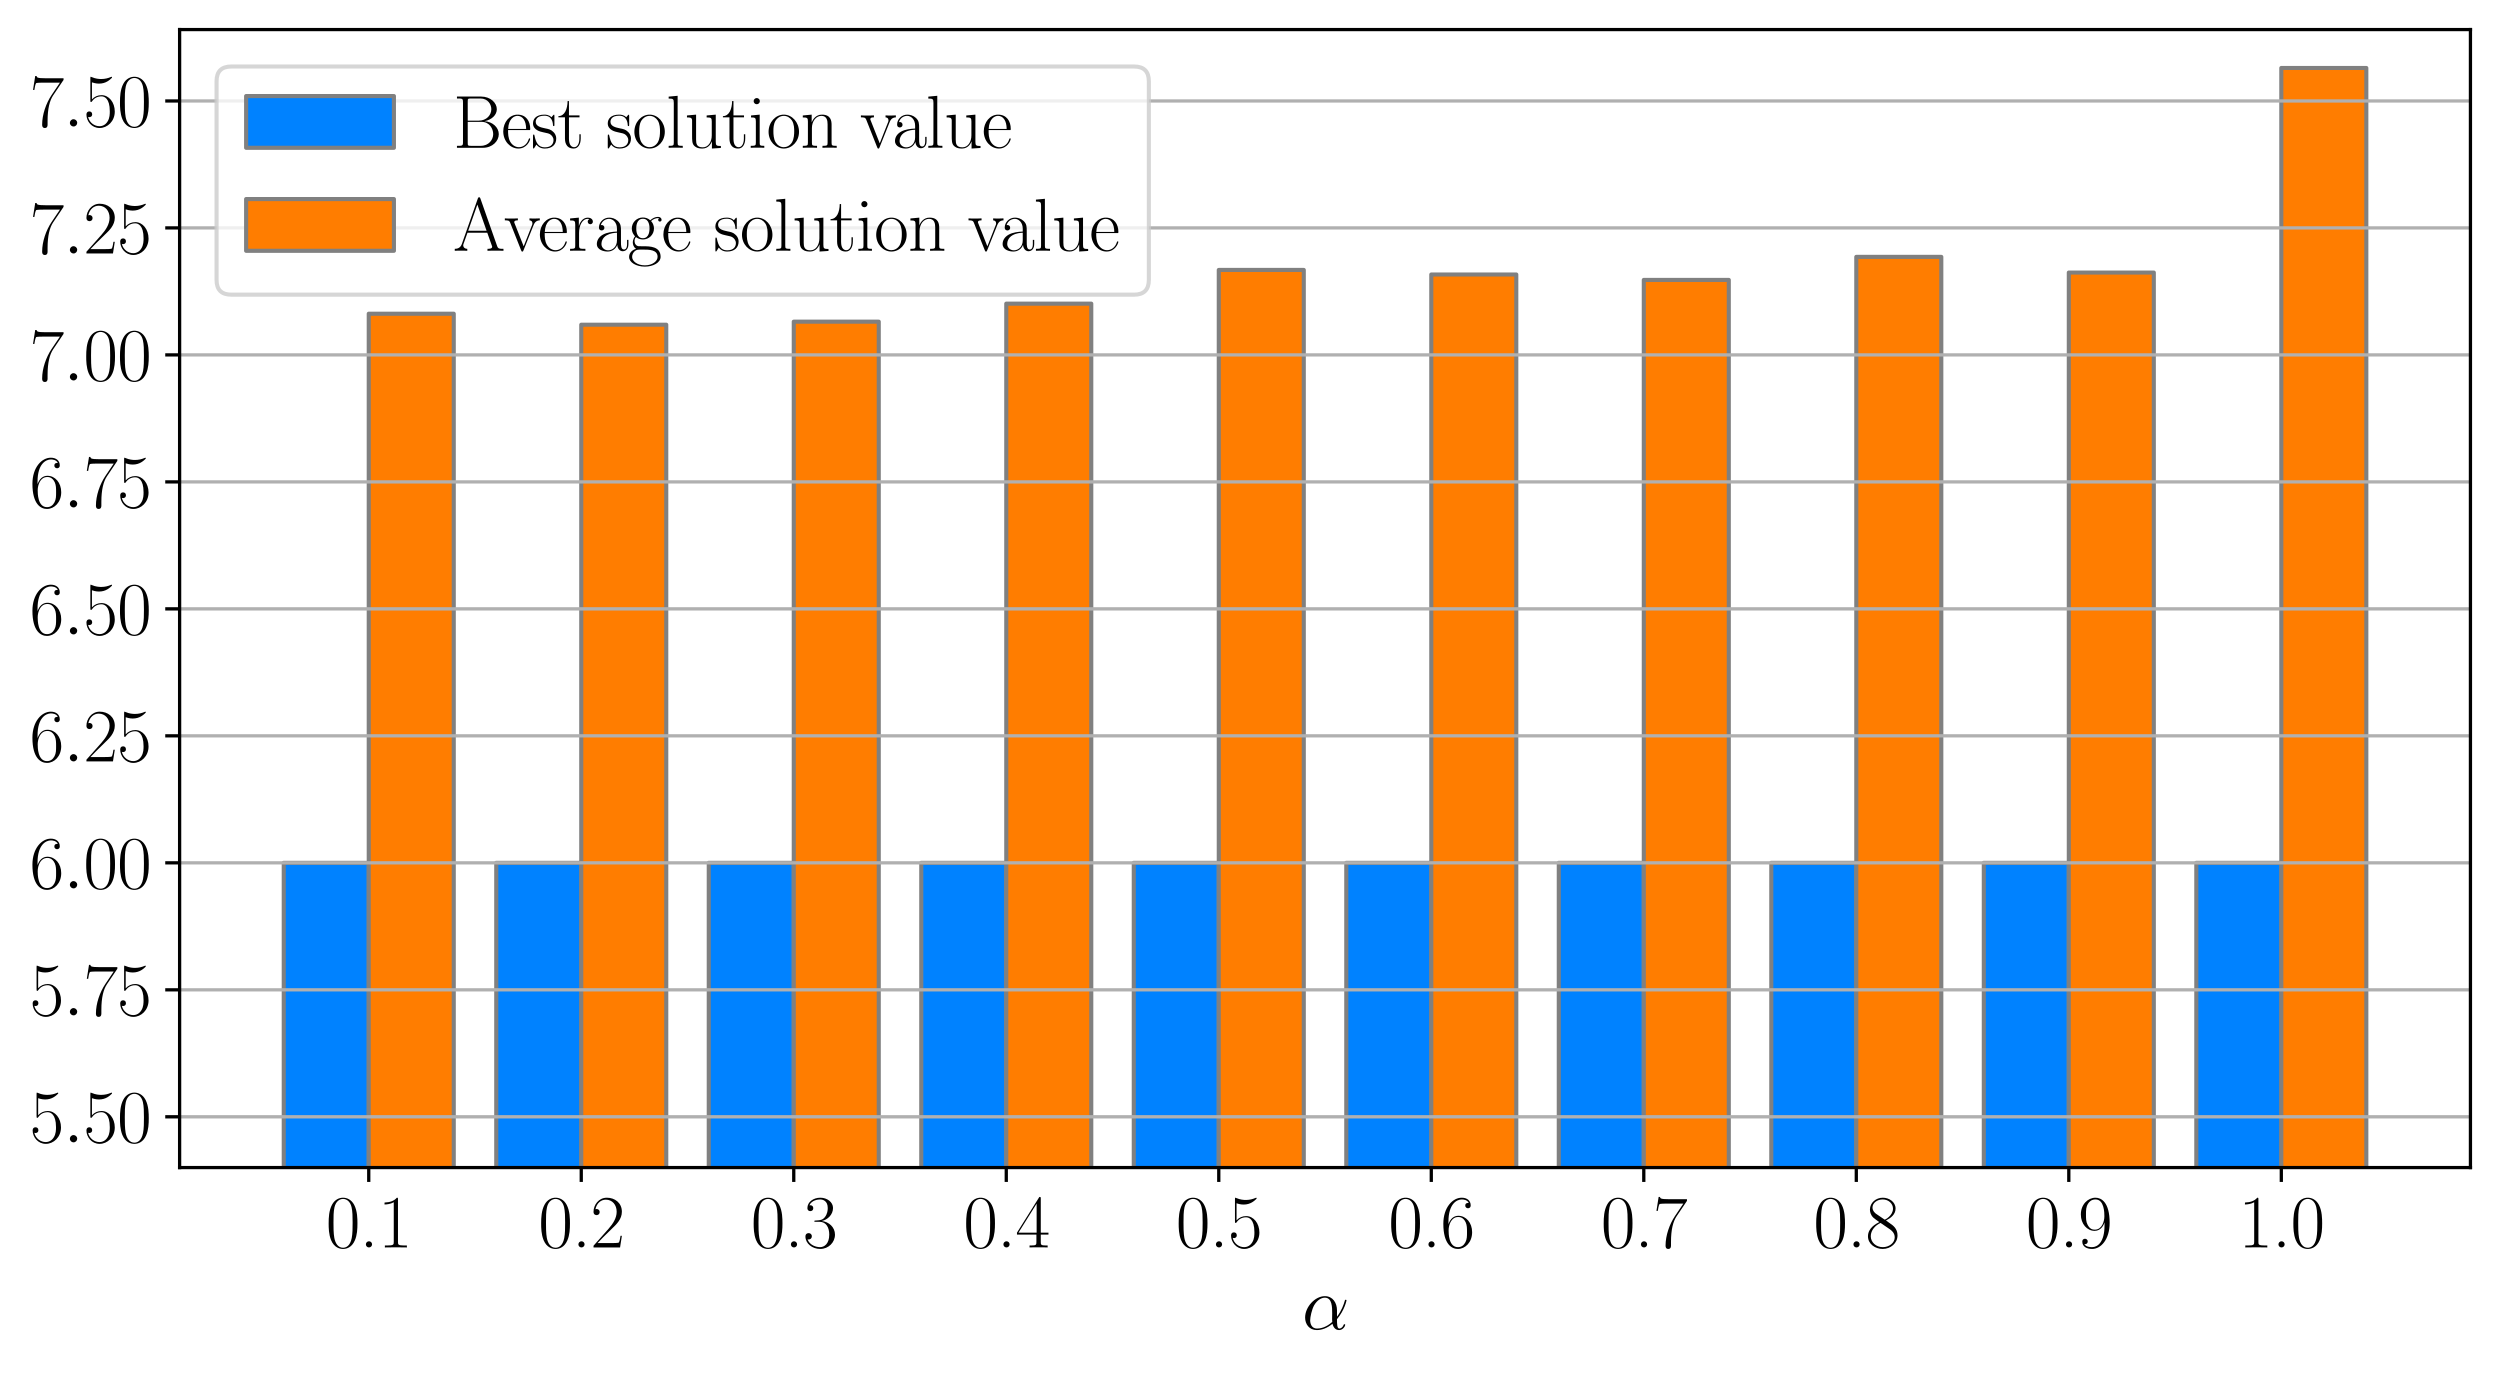 <?xml version="1.0" encoding="utf-8" standalone="no"?>
<!DOCTYPE svg PUBLIC "-//W3C//DTD SVG 1.1//EN"
  "http://www.w3.org/Graphics/SVG/1.1/DTD/svg11.dtd">
<svg xmlns:xlink="http://www.w3.org/1999/xlink" width="608.95pt" height="334.483pt" viewBox="0 0 608.95 334.483" xmlns="http://www.w3.org/2000/svg" version="1.1">
 <defs>
  <style type="text/css">*{stroke-linejoin: round; stroke-linecap: butt}</style>
 </defs>
 <g id="figure_1">
  <g id="patch_1">
   <path d="M 0 334.483 
L 608.95 334.483 
L 608.95 0 
L 0 0 
z
" style="fill: #ffffff"/>
  </g>
  <g id="axes_1">
   <g id="patch_2">
    <path d="M 43.75 284.4 
L 601.75 284.4 
L 601.75 7.2 
L 43.75 7.2 
z
" style="fill: #ffffff"/>
   </g>
   <g id="patch_3">
    <path d="M 69.114 952.491 
L 89.819 952.491 
L 89.819 210.168 
L 69.114 210.168 
z
" clip-path="url(#p4aceca0328)" style="fill: #0082ff; stroke: #808080; stroke-linejoin: miter"/>
   </g>
   <g id="patch_4">
    <path d="M 120.877 952.491 
L 141.582 952.491 
L 141.582 210.168 
L 120.877 210.168 
z
" clip-path="url(#p4aceca0328)" style="fill: #0082ff; stroke: #808080; stroke-linejoin: miter"/>
   </g>
   <g id="patch_5">
    <path d="M 172.639 952.491 
L 193.344 952.491 
L 193.344 210.168 
L 172.639 210.168 
z
" clip-path="url(#p4aceca0328)" style="fill: #0082ff; stroke: #808080; stroke-linejoin: miter"/>
   </g>
   <g id="patch_6">
    <path d="M 224.402 952.491 
L 245.107 952.491 
L 245.107 210.168 
L 224.402 210.168 
z
" clip-path="url(#p4aceca0328)" style="fill: #0082ff; stroke: #808080; stroke-linejoin: miter"/>
   </g>
   <g id="patch_7">
    <path d="M 276.164 952.491 
L 296.869 952.491 
L 296.869 210.168 
L 276.164 210.168 
z
" clip-path="url(#p4aceca0328)" style="fill: #0082ff; stroke: #808080; stroke-linejoin: miter"/>
   </g>
   <g id="patch_8">
    <path d="M 327.927 952.491 
L 348.632 952.491 
L 348.632 210.168 
L 327.927 210.168 
z
" clip-path="url(#p4aceca0328)" style="fill: #0082ff; stroke: #808080; stroke-linejoin: miter"/>
   </g>
   <g id="patch_9">
    <path d="M 379.689 952.491 
L 400.394 952.491 
L 400.394 210.168 
L 379.689 210.168 
z
" clip-path="url(#p4aceca0328)" style="fill: #0082ff; stroke: #808080; stroke-linejoin: miter"/>
   </g>
   <g id="patch_10">
    <path d="M 431.452 952.491 
L 452.157 952.491 
L 452.157 210.168 
L 431.452 210.168 
z
" clip-path="url(#p4aceca0328)" style="fill: #0082ff; stroke: #808080; stroke-linejoin: miter"/>
   </g>
   <g id="patch_11">
    <path d="M 483.214 952.491 
L 503.919 952.491 
L 503.919 210.168 
L 483.214 210.168 
z
" clip-path="url(#p4aceca0328)" style="fill: #0082ff; stroke: #808080; stroke-linejoin: miter"/>
   </g>
   <g id="patch_12">
    <path d="M 534.977 952.491 
L 555.682 952.491 
L 555.682 210.168 
L 534.977 210.168 
z
" clip-path="url(#p4aceca0328)" style="fill: #0082ff; stroke: #808080; stroke-linejoin: miter"/>
   </g>
   <g id="patch_13">
    <path d="M 89.819 952.491 
L 110.524 952.491 
L 110.524 76.416 
L 89.819 76.416 
z
" clip-path="url(#p4aceca0328)" style="fill: #ff7d00; stroke: #808080; stroke-linejoin: miter"/>
   </g>
   <g id="patch_14">
    <path d="M 141.582 952.491 
L 162.287 952.491 
L 162.287 79.093 
L 141.582 79.093 
z
" clip-path="url(#p4aceca0328)" style="fill: #ff7d00; stroke: #808080; stroke-linejoin: miter"/>
   </g>
   <g id="patch_15">
    <path d="M 193.344 952.491 
L 214.049 952.491 
L 214.049 78.355 
L 193.344 78.355 
z
" clip-path="url(#p4aceca0328)" style="fill: #ff7d00; stroke: #808080; stroke-linejoin: miter"/>
   </g>
   <g id="patch_16">
    <path d="M 245.107 952.491 
L 265.812 952.491 
L 265.812 73.966 
L 245.107 73.966 
z
" clip-path="url(#p4aceca0328)" style="fill: #ff7d00; stroke: #808080; stroke-linejoin: miter"/>
   </g>
   <g id="patch_17">
    <path d="M 296.869 952.491 
L 317.574 952.491 
L 317.574 65.754 
L 296.869 65.754 
z
" clip-path="url(#p4aceca0328)" style="fill: #ff7d00; stroke: #808080; stroke-linejoin: miter"/>
   </g>
   <g id="patch_18">
    <path d="M 348.632 952.491 
L 369.337 952.491 
L 369.337 66.866 
L 348.632 66.866 
z
" clip-path="url(#p4aceca0328)" style="fill: #ff7d00; stroke: #808080; stroke-linejoin: miter"/>
   </g>
   <g id="patch_19">
    <path d="M 400.394 952.491 
L 421.099 952.491 
L 421.099 68.183 
L 400.394 68.183 
z
" clip-path="url(#p4aceca0328)" style="fill: #ff7d00; stroke: #808080; stroke-linejoin: miter"/>
   </g>
   <g id="patch_20">
    <path d="M 452.157 952.491 
L 472.862 952.491 
L 472.862 62.571 
L 452.157 62.571 
z
" clip-path="url(#p4aceca0328)" style="fill: #ff7d00; stroke: #808080; stroke-linejoin: miter"/>
   </g>
   <g id="patch_21">
    <path d="M 503.919 952.491 
L 524.624 952.491 
L 524.624 66.39 
L 503.919 66.39 
z
" clip-path="url(#p4aceca0328)" style="fill: #ff7d00; stroke: #808080; stroke-linejoin: miter"/>
   </g>
   <g id="patch_22">
    <path d="M 555.682 952.491 
L 576.387 952.491 
L 576.387 16.559 
L 555.682 16.559 
z
" clip-path="url(#p4aceca0328)" style="fill: #ff7d00; stroke: #808080; stroke-linejoin: miter"/>
   </g>
   <g id="matplotlib.axis_1">
    <g id="xtick_1">
     <g id="line2d_1">
      <defs>
       <path id="m29c9a599b5" d="M 0 0 
L 0 3.5 
" style="stroke: #000000; stroke-width: 0.8"/>
      </defs>
      <g>
       <use xlink:href="#m29c9a599b5" x="89.819" y="284.4" style="stroke: #000000; stroke-width: 0.8"/>
      </g>
     </g>
     <g id="text_1">
      <!-- 0.1 -->
      <g transform="translate(79.356 303.853)scale(0.18 -0.18)">
       <defs>
        <path id="CMR17-30" d="M 2688 2038 
C 2688 2430 2682 3099 2413 3613 
C 2176 4063 1798 4224 1466 4224 
C 1158 4224 768 4082 525 3620 
C 269 3137 243 2539 243 2038 
C 243 1671 250 1112 448 623 
C 723 -39 1216 -128 1466 -128 
C 1760 -128 2208 -7 2470 604 
C 2662 1048 2688 1568 2688 2038 
z
M 1466 -26 
C 1056 -26 813 328 723 816 
C 653 1196 653 1749 653 2109 
C 653 2604 653 3015 736 3407 
C 858 3954 1216 4121 1466 4121 
C 1728 4121 2067 3947 2189 3420 
C 2272 3054 2278 2623 2278 2109 
C 2278 1691 2278 1176 2202 797 
C 2067 96 1690 -26 1466 -26 
z
" transform="scale(0.016)"/>
        <path id="CMR17-2e" d="M 1062 262 
C 1062 422 934 524 800 524 
C 672 524 538 422 538 262 
C 538 102 666 0 800 0 
C 928 0 1062 102 1062 262 
z
" transform="scale(0.016)"/>
        <path id="CMR17-31" d="M 1702 4083 
C 1702 4217 1696 4224 1606 4224 
C 1357 3927 979 3833 621 3820 
C 602 3820 570 3820 563 3808 
C 557 3795 557 3782 557 3648 
C 755 3648 1088 3686 1344 3839 
L 1344 467 
C 1344 243 1331 166 781 166 
L 589 166 
L 589 0 
C 896 6 1216 12 1523 12 
C 1830 12 2150 6 2458 0 
L 2458 166 
L 2266 166 
C 1715 166 1702 236 1702 467 
L 1702 4083 
z
" transform="scale(0.016)"/>
       </defs>
       <use xlink:href="#CMR17-30" transform="scale(0.996)"/>
       <use xlink:href="#CMR17-2e" transform="translate(45.69 0)scale(0.996)"/>
       <use xlink:href="#CMR17-31" transform="translate(70.562 0)scale(0.996)"/>
      </g>
     </g>
    </g>
    <g id="xtick_2">
     <g id="line2d_2">
      <g>
       <use xlink:href="#m29c9a599b5" x="141.582" y="284.4" style="stroke: #000000; stroke-width: 0.8"/>
      </g>
     </g>
     <g id="text_2">
      <!-- 0.2 -->
      <g transform="translate(131.119 303.853)scale(0.18 -0.18)">
       <defs>
        <path id="CMR17-32" d="M 2669 990 
L 2554 990 
C 2490 537 2438 460 2413 422 
C 2381 371 1920 371 1830 371 
L 602 371 
C 832 620 1280 1073 1824 1596 
C 2214 1966 2669 2400 2669 3033 
C 2669 3788 2067 4224 1395 4224 
C 691 4224 262 3603 262 3027 
C 262 2777 448 2745 525 2745 
C 589 2745 781 2783 781 3007 
C 781 3206 614 3264 525 3264 
C 486 3264 448 3257 422 3244 
C 544 3788 915 4057 1306 4057 
C 1862 4057 2227 3616 2227 3033 
C 2227 2477 1901 1998 1536 1583 
L 262 147 
L 262 0 
L 2515 0 
L 2669 990 
z
" transform="scale(0.016)"/>
       </defs>
       <use xlink:href="#CMR17-30" transform="scale(0.996)"/>
       <use xlink:href="#CMR17-2e" transform="translate(45.69 0)scale(0.996)"/>
       <use xlink:href="#CMR17-32" transform="translate(70.562 0)scale(0.996)"/>
      </g>
     </g>
    </g>
    <g id="xtick_3">
     <g id="line2d_3">
      <g>
       <use xlink:href="#m29c9a599b5" x="193.344" y="284.4" style="stroke: #000000; stroke-width: 0.8"/>
      </g>
     </g>
     <g id="text_3">
      <!-- 0.3 -->
      <g transform="translate(182.881 303.853)scale(0.18 -0.18)">
       <defs>
        <path id="CMR17-33" d="M 1414 2176 
C 1984 2176 2234 1673 2234 1094 
C 2234 322 1824 25 1453 25 
C 1114 25 563 193 390 691 
C 422 678 454 678 486 678 
C 640 678 755 780 755 947 
C 755 1132 614 1216 486 1216 
C 378 1216 211 1164 211 927 
C 211 335 787 -128 1466 -128 
C 2176 -128 2720 432 2720 1087 
C 2720 1718 2208 2176 1600 2246 
C 2086 2347 2554 2776 2554 3353 
C 2554 3856 2048 4224 1472 4224 
C 890 4224 378 3862 378 3347 
C 378 3123 544 3084 627 3084 
C 762 3084 877 3167 877 3334 
C 877 3500 762 3584 627 3584 
C 602 3584 570 3584 544 3571 
C 730 3999 1235 4076 1459 4076 
C 1683 4076 2106 3966 2106 3347 
C 2106 3167 2080 2851 1862 2574 
C 1670 2329 1453 2316 1242 2297 
C 1210 2297 1062 2284 1037 2284 
C 992 2278 966 2272 966 2227 
C 966 2182 973 2176 1101 2176 
L 1414 2176 
z
" transform="scale(0.016)"/>
       </defs>
       <use xlink:href="#CMR17-30" transform="scale(0.996)"/>
       <use xlink:href="#CMR17-2e" transform="translate(45.69 0)scale(0.996)"/>
       <use xlink:href="#CMR17-33" transform="translate(70.562 0)scale(0.996)"/>
      </g>
     </g>
    </g>
    <g id="xtick_4">
     <g id="line2d_4">
      <g>
       <use xlink:href="#m29c9a599b5" x="245.107" y="284.4" style="stroke: #000000; stroke-width: 0.8"/>
      </g>
     </g>
     <g id="text_4">
      <!-- 0.4 -->
      <g transform="translate(234.644 303.853)scale(0.18 -0.18)">
       <defs>
        <path id="CMR17-34" d="M 2150 4147 
C 2150 4281 2144 4288 2029 4288 
L 128 1254 
L 128 1088 
L 1779 1088 
L 1779 460 
C 1779 230 1766 166 1318 166 
L 1197 166 
L 1197 0 
C 1402 12 1747 12 1965 12 
C 2182 12 2528 12 2733 0 
L 2733 166 
L 2611 166 
C 2163 166 2150 230 2150 460 
L 2150 1088 
L 2803 1088 
L 2803 1254 
L 2150 1254 
L 2150 4147 
z
M 1798 3723 
L 1798 1254 
L 256 1254 
L 1798 3723 
z
" transform="scale(0.016)"/>
       </defs>
       <use xlink:href="#CMR17-30" transform="scale(0.996)"/>
       <use xlink:href="#CMR17-2e" transform="translate(45.69 0)scale(0.996)"/>
       <use xlink:href="#CMR17-34" transform="translate(70.562 0)scale(0.996)"/>
      </g>
     </g>
    </g>
    <g id="xtick_5">
     <g id="line2d_5">
      <g>
       <use xlink:href="#m29c9a599b5" x="296.869" y="284.4" style="stroke: #000000; stroke-width: 0.8"/>
      </g>
     </g>
     <g id="text_5">
      <!-- 0.5 -->
      <g transform="translate(286.406 303.853)scale(0.18 -0.18)">
       <defs>
        <path id="CMR17-35" d="M 730 3750 
C 794 3724 1056 3641 1325 3641 
C 1920 3641 2246 3961 2432 4140 
C 2432 4191 2432 4224 2394 4224 
C 2387 4224 2374 4224 2323 4198 
C 2099 4102 1837 4032 1517 4032 
C 1325 4032 1037 4055 723 4191 
C 653 4224 640 4224 634 4224 
C 602 4224 595 4217 595 4090 
L 595 2231 
C 595 2113 595 2080 659 2080 
C 691 2080 704 2093 736 2139 
C 941 2435 1222 2560 1542 2560 
C 1766 2560 2246 2415 2246 1293 
C 2246 1087 2246 716 2054 422 
C 1894 159 1645 25 1370 25 
C 947 25 518 319 403 812 
C 429 806 480 793 506 793 
C 589 793 749 838 749 1036 
C 749 1209 627 1280 506 1280 
C 358 1280 262 1190 262 1011 
C 262 454 704 -128 1382 -128 
C 2042 -128 2669 441 2669 1267 
C 2669 2054 2170 2662 1549 2662 
C 1222 2662 947 2540 730 2304 
L 730 3750 
z
" transform="scale(0.016)"/>
       </defs>
       <use xlink:href="#CMR17-30" transform="scale(0.996)"/>
       <use xlink:href="#CMR17-2e" transform="translate(45.69 0)scale(0.996)"/>
       <use xlink:href="#CMR17-35" transform="translate(70.562 0)scale(0.996)"/>
      </g>
     </g>
    </g>
    <g id="xtick_6">
     <g id="line2d_6">
      <g>
       <use xlink:href="#m29c9a599b5" x="348.632" y="284.4" style="stroke: #000000; stroke-width: 0.8"/>
      </g>
     </g>
     <g id="text_6">
      <!-- 0.6 -->
      <g transform="translate(338.169 303.853)scale(0.18 -0.18)">
       <defs>
        <path id="CMR17-36" d="M 678 2198 
C 678 3712 1395 4076 1811 4076 
C 1946 4076 2272 4049 2400 3782 
C 2298 3782 2106 3782 2106 3558 
C 2106 3385 2246 3328 2336 3328 
C 2394 3328 2566 3353 2566 3571 
C 2566 3987 2246 4224 1805 4224 
C 1043 4224 243 3411 243 2011 
C 243 257 966 -128 1478 -128 
C 2099 -128 2688 431 2688 1295 
C 2688 2101 2170 2688 1517 2688 
C 1126 2688 838 2430 678 1979 
L 678 2198 
z
M 1478 25 
C 691 25 691 1212 691 1450 
C 691 1914 909 2585 1504 2585 
C 1613 2585 1926 2585 2138 2140 
C 2253 1889 2253 1624 2253 1302 
C 2253 954 2253 696 2118 438 
C 1978 173 1773 25 1478 25 
z
" transform="scale(0.016)"/>
       </defs>
       <use xlink:href="#CMR17-30" transform="scale(0.996)"/>
       <use xlink:href="#CMR17-2e" transform="translate(45.69 0)scale(0.996)"/>
       <use xlink:href="#CMR17-36" transform="translate(70.562 0)scale(0.996)"/>
      </g>
     </g>
    </g>
    <g id="xtick_7">
     <g id="line2d_7">
      <g>
       <use xlink:href="#m29c9a599b5" x="400.394" y="284.4" style="stroke: #000000; stroke-width: 0.8"/>
      </g>
     </g>
     <g id="text_7">
      <!-- 0.7 -->
      <g transform="translate(389.931 303.853)scale(0.18 -0.18)">
       <defs>
        <path id="CMR17-37" d="M 2886 3955 
L 2886 4096 
L 1382 4096 
C 634 4096 621 4166 595 4288 
L 480 4288 
L 294 3104 
L 410 3104 
C 429 3226 474 3552 550 3673 
C 589 3724 1062 3724 1171 3724 
L 2579 3724 
L 1869 2670 
C 1395 1961 1069 1003 1069 166 
C 1069 89 1069 -128 1299 -128 
C 1530 -128 1530 89 1530 172 
L 1530 466 
C 1530 1514 1709 2204 2003 2644 
L 2886 3955 
z
" transform="scale(0.016)"/>
       </defs>
       <use xlink:href="#CMR17-30" transform="scale(0.996)"/>
       <use xlink:href="#CMR17-2e" transform="translate(45.69 0)scale(0.996)"/>
       <use xlink:href="#CMR17-37" transform="translate(70.562 0)scale(0.996)"/>
      </g>
     </g>
    </g>
    <g id="xtick_8">
     <g id="line2d_8">
      <g>
       <use xlink:href="#m29c9a599b5" x="452.157" y="284.4" style="stroke: #000000; stroke-width: 0.8"/>
      </g>
     </g>
     <g id="text_8">
      <!-- 0.8 -->
      <g transform="translate(441.694 303.853)scale(0.18 -0.18)">
       <defs>
        <path id="CMR17-38" d="M 1741 2289 
C 2144 2494 2554 2803 2554 3298 
C 2554 3884 1990 4224 1472 4224 
C 890 4224 378 3800 378 3215 
C 378 3054 416 2777 666 2533 
C 730 2469 998 2276 1171 2154 
C 883 2006 211 1652 211 945 
C 211 282 838 -128 1459 -128 
C 2144 -128 2720 366 2720 1022 
C 2720 1607 2330 1877 2074 2051 
L 1741 2289 
z
M 902 2855 
C 851 2887 595 3086 595 3388 
C 595 3781 998 4076 1459 4076 
C 1965 4076 2336 3716 2336 3298 
C 2336 2700 1670 2359 1638 2359 
C 1632 2359 1626 2359 1574 2398 
L 902 2855 
z
M 2080 1536 
C 2176 1466 2483 1253 2483 861 
C 2483 385 2010 25 1472 25 
C 890 25 448 443 448 951 
C 448 1459 838 1884 1280 2083 
L 2080 1536 
z
" transform="scale(0.016)"/>
       </defs>
       <use xlink:href="#CMR17-30" transform="scale(0.996)"/>
       <use xlink:href="#CMR17-2e" transform="translate(45.69 0)scale(0.996)"/>
       <use xlink:href="#CMR17-38" transform="translate(70.562 0)scale(0.996)"/>
      </g>
     </g>
    </g>
    <g id="xtick_9">
     <g id="line2d_9">
      <g>
       <use xlink:href="#m29c9a599b5" x="503.919" y="284.4" style="stroke: #000000; stroke-width: 0.8"/>
      </g>
     </g>
     <g id="text_9">
      <!-- 0.9 -->
      <g transform="translate(493.457 303.853)scale(0.18 -0.18)">
       <defs>
        <path id="CMR17-39" d="M 2253 1871 
C 2253 448 1670 25 1190 25 
C 1043 25 685 43 538 281 
C 704 256 826 345 826 505 
C 826 678 685 736 595 736 
C 538 736 365 710 365 492 
C 365 68 742 -128 1203 -128 
C 1939 -128 2688 665 2688 2090 
C 2688 3857 1971 4224 1485 4224 
C 851 4224 243 3664 243 2800 
C 243 2000 762 1408 1414 1408 
C 1952 1408 2189 1910 2253 2122 
L 2253 1871 
z
M 1427 1510 
C 1254 1510 1011 1542 813 1929 
C 678 2181 678 2477 678 2793 
C 678 3174 678 3438 858 3722 
C 947 3857 1114 4076 1485 4076 
C 2240 4076 2240 2909 2240 2651 
C 2240 2193 2035 1510 1427 1510 
z
" transform="scale(0.016)"/>
       </defs>
       <use xlink:href="#CMR17-30" transform="scale(0.996)"/>
       <use xlink:href="#CMR17-2e" transform="translate(45.69 0)scale(0.996)"/>
       <use xlink:href="#CMR17-39" transform="translate(70.562 0)scale(0.996)"/>
      </g>
     </g>
    </g>
    <g id="xtick_10">
     <g id="line2d_10">
      <g>
       <use xlink:href="#m29c9a599b5" x="555.682" y="284.4" style="stroke: #000000; stroke-width: 0.8"/>
      </g>
     </g>
     <g id="text_10">
      <!-- 1.0 -->
      <g transform="translate(545.219 303.853)scale(0.18 -0.18)">
       <use xlink:href="#CMR17-31" transform="scale(0.996)"/>
       <use xlink:href="#CMR17-2e" transform="translate(45.69 0)scale(0.996)"/>
       <use xlink:href="#CMR17-30" transform="translate(70.562 0)scale(0.996)"/>
      </g>
     </g>
    </g>
    <g id="text_11">
     <!-- $\alpha$ -->
     <g transform="translate(317.166 323.795)scale(0.18 -0.18)">
      <defs>
       <path id="CMMI12-b" d="M 2963 1615 
C 2963 2234 2611 2816 1933 2816 
C 1094 2816 256 1902 256 996 
C 256 440 602 -64 1254 -64 
C 1651 -64 2125 89 2579 472 
C 2669 115 2867 -64 3142 -64 
C 3488 -64 3661 293 3661 376 
C 3661 434 3616 434 3597 434 
C 3546 434 3539 415 3520 364 
C 3462 204 3315 64 3162 64 
C 2963 64 2963 472 2963 862 
C 3616 1641 3770 2445 3770 2451 
C 3770 2509 3718 2509 3699 2509 
C 3642 2509 3635 2490 3610 2375 
C 3526 2094 3360 1596 2963 1072 
L 2963 1615 
z
M 2560 625 
C 1997 121 1491 64 1267 64 
C 813 64 685 466 685 766 
C 685 1040 826 1692 1024 2043 
C 1286 2490 1645 2687 1933 2687 
C 2554 2687 2554 1877 2554 1340 
C 2554 1181 2547 1015 2547 855 
C 2547 728 2554 696 2560 625 
z
" transform="scale(0.016)"/>
      </defs>
      <use xlink:href="#CMMI12-b" transform="scale(0.996)"/>
     </g>
    </g>
   </g>
   <g id="matplotlib.axis_2">
    <g id="ytick_1">
     <g id="line2d_11">
      <path d="M 43.75 272.028 
L 601.75 272.028 
" clip-path="url(#p4aceca0328)" style="fill: none; stroke: #b0b0b0; stroke-width: 0.8; stroke-linecap: square"/>
     </g>
     <g id="line2d_12">
      <defs>
       <path id="m0fb8d18a7d" d="M 0 0 
L -3.5 0 
" style="stroke: #000000; stroke-width: 0.8"/>
      </defs>
      <g>
       <use xlink:href="#m0fb8d18a7d" x="43.75" y="272.028" style="stroke: #000000; stroke-width: 0.8"/>
      </g>
     </g>
     <g id="text_12">
      <!-- $\mathdefault{5.50}$ -->
      <g transform="translate(7.2 278.255)scale(0.18 -0.18)">
       <defs>
        <path id="CMMI12-3a" d="M 1178 307 
C 1178 492 1024 620 870 620 
C 685 620 557 467 557 313 
C 557 128 710 0 864 0 
C 1050 0 1178 153 1178 307 
z
" transform="scale(0.016)"/>
       </defs>
       <use xlink:href="#CMR17-35" transform="scale(0.996)"/>
       <use xlink:href="#CMMI12-3a" transform="translate(45.69 0)scale(0.996)"/>
       <use xlink:href="#CMR17-35" transform="translate(72.788 0)scale(0.996)"/>
       <use xlink:href="#CMR17-30" transform="translate(118.478 0)scale(0.996)"/>
      </g>
     </g>
    </g>
    <g id="ytick_2">
     <g id="line2d_13">
      <path d="M 43.75 241.098 
L 601.75 241.098 
" clip-path="url(#p4aceca0328)" style="fill: none; stroke: #b0b0b0; stroke-width: 0.8; stroke-linecap: square"/>
     </g>
     <g id="line2d_14">
      <g>
       <use xlink:href="#m0fb8d18a7d" x="43.75" y="241.098" style="stroke: #000000; stroke-width: 0.8"/>
      </g>
     </g>
     <g id="text_13">
      <!-- $\mathdefault{5.75}$ -->
      <g transform="translate(7.2 247.324)scale(0.18 -0.18)">
       <use xlink:href="#CMR17-35" transform="scale(0.996)"/>
       <use xlink:href="#CMMI12-3a" transform="translate(45.69 0)scale(0.996)"/>
       <use xlink:href="#CMR17-37" transform="translate(72.788 0)scale(0.996)"/>
       <use xlink:href="#CMR17-35" transform="translate(118.478 0)scale(0.996)"/>
      </g>
     </g>
    </g>
    <g id="ytick_3">
     <g id="line2d_15">
      <path d="M 43.75 210.168 
L 601.75 210.168 
" clip-path="url(#p4aceca0328)" style="fill: none; stroke: #b0b0b0; stroke-width: 0.8; stroke-linecap: square"/>
     </g>
     <g id="line2d_16">
      <g>
       <use xlink:href="#m0fb8d18a7d" x="43.75" y="210.168" style="stroke: #000000; stroke-width: 0.8"/>
      </g>
     </g>
     <g id="text_14">
      <!-- $\mathdefault{6.00}$ -->
      <g transform="translate(7.2 216.394)scale(0.18 -0.18)">
       <use xlink:href="#CMR17-36" transform="scale(0.996)"/>
       <use xlink:href="#CMMI12-3a" transform="translate(45.69 0)scale(0.996)"/>
       <use xlink:href="#CMR17-30" transform="translate(72.788 0)scale(0.996)"/>
       <use xlink:href="#CMR17-30" transform="translate(118.478 0)scale(0.996)"/>
      </g>
     </g>
    </g>
    <g id="ytick_4">
     <g id="line2d_17">
      <path d="M 43.75 179.238 
L 601.75 179.238 
" clip-path="url(#p4aceca0328)" style="fill: none; stroke: #b0b0b0; stroke-width: 0.8; stroke-linecap: square"/>
     </g>
     <g id="line2d_18">
      <g>
       <use xlink:href="#m0fb8d18a7d" x="43.75" y="179.238" style="stroke: #000000; stroke-width: 0.8"/>
      </g>
     </g>
     <g id="text_15">
      <!-- $\mathdefault{6.25}$ -->
      <g transform="translate(7.2 185.464)scale(0.18 -0.18)">
       <use xlink:href="#CMR17-36" transform="scale(0.996)"/>
       <use xlink:href="#CMMI12-3a" transform="translate(45.69 0)scale(0.996)"/>
       <use xlink:href="#CMR17-32" transform="translate(72.788 0)scale(0.996)"/>
       <use xlink:href="#CMR17-35" transform="translate(118.478 0)scale(0.996)"/>
      </g>
     </g>
    </g>
    <g id="ytick_5">
     <g id="line2d_19">
      <path d="M 43.75 148.307 
L 601.75 148.307 
" clip-path="url(#p4aceca0328)" style="fill: none; stroke: #b0b0b0; stroke-width: 0.8; stroke-linecap: square"/>
     </g>
     <g id="line2d_20">
      <g>
       <use xlink:href="#m0fb8d18a7d" x="43.75" y="148.307" style="stroke: #000000; stroke-width: 0.8"/>
      </g>
     </g>
     <g id="text_16">
      <!-- $\mathdefault{6.50}$ -->
      <g transform="translate(7.2 154.534)scale(0.18 -0.18)">
       <use xlink:href="#CMR17-36" transform="scale(0.996)"/>
       <use xlink:href="#CMMI12-3a" transform="translate(45.69 0)scale(0.996)"/>
       <use xlink:href="#CMR17-35" transform="translate(72.788 0)scale(0.996)"/>
       <use xlink:href="#CMR17-30" transform="translate(118.478 0)scale(0.996)"/>
      </g>
     </g>
    </g>
    <g id="ytick_6">
     <g id="line2d_21">
      <path d="M 43.75 117.377 
L 601.75 117.377 
" clip-path="url(#p4aceca0328)" style="fill: none; stroke: #b0b0b0; stroke-width: 0.8; stroke-linecap: square"/>
     </g>
     <g id="line2d_22">
      <g>
       <use xlink:href="#m0fb8d18a7d" x="43.75" y="117.377" style="stroke: #000000; stroke-width: 0.8"/>
      </g>
     </g>
     <g id="text_17">
      <!-- $\mathdefault{6.75}$ -->
      <g transform="translate(7.2 123.604)scale(0.18 -0.18)">
       <use xlink:href="#CMR17-36" transform="scale(0.996)"/>
       <use xlink:href="#CMMI12-3a" transform="translate(45.69 0)scale(0.996)"/>
       <use xlink:href="#CMR17-37" transform="translate(72.788 0)scale(0.996)"/>
       <use xlink:href="#CMR17-35" transform="translate(118.478 0)scale(0.996)"/>
      </g>
     </g>
    </g>
    <g id="ytick_7">
     <g id="line2d_23">
      <path d="M 43.75 86.447 
L 601.75 86.447 
" clip-path="url(#p4aceca0328)" style="fill: none; stroke: #b0b0b0; stroke-width: 0.8; stroke-linecap: square"/>
     </g>
     <g id="line2d_24">
      <g>
       <use xlink:href="#m0fb8d18a7d" x="43.75" y="86.447" style="stroke: #000000; stroke-width: 0.8"/>
      </g>
     </g>
     <g id="text_18">
      <!-- $\mathdefault{7.00}$ -->
      <g transform="translate(7.2 92.674)scale(0.18 -0.18)">
       <use xlink:href="#CMR17-37" transform="scale(0.996)"/>
       <use xlink:href="#CMMI12-3a" transform="translate(45.69 0)scale(0.996)"/>
       <use xlink:href="#CMR17-30" transform="translate(72.788 0)scale(0.996)"/>
       <use xlink:href="#CMR17-30" transform="translate(118.478 0)scale(0.996)"/>
      </g>
     </g>
    </g>
    <g id="ytick_8">
     <g id="line2d_25">
      <path d="M 43.75 55.517 
L 601.75 55.517 
" clip-path="url(#p4aceca0328)" style="fill: none; stroke: #b0b0b0; stroke-width: 0.8; stroke-linecap: square"/>
     </g>
     <g id="line2d_26">
      <g>
       <use xlink:href="#m0fb8d18a7d" x="43.75" y="55.517" style="stroke: #000000; stroke-width: 0.8"/>
      </g>
     </g>
     <g id="text_19">
      <!-- $\mathdefault{7.25}$ -->
      <g transform="translate(7.2 61.744)scale(0.18 -0.18)">
       <use xlink:href="#CMR17-37" transform="scale(0.996)"/>
       <use xlink:href="#CMMI12-3a" transform="translate(45.69 0)scale(0.996)"/>
       <use xlink:href="#CMR17-32" transform="translate(72.788 0)scale(0.996)"/>
       <use xlink:href="#CMR17-35" transform="translate(118.478 0)scale(0.996)"/>
      </g>
     </g>
    </g>
    <g id="ytick_9">
     <g id="line2d_27">
      <path d="M 43.75 24.587 
L 601.75 24.587 
" clip-path="url(#p4aceca0328)" style="fill: none; stroke: #b0b0b0; stroke-width: 0.8; stroke-linecap: square"/>
     </g>
     <g id="line2d_28">
      <g>
       <use xlink:href="#m0fb8d18a7d" x="43.75" y="24.587" style="stroke: #000000; stroke-width: 0.8"/>
      </g>
     </g>
     <g id="text_20">
      <!-- $\mathdefault{7.50}$ -->
      <g transform="translate(7.2 30.814)scale(0.18 -0.18)">
       <use xlink:href="#CMR17-37" transform="scale(0.996)"/>
       <use xlink:href="#CMMI12-3a" transform="translate(45.69 0)scale(0.996)"/>
       <use xlink:href="#CMR17-35" transform="translate(72.788 0)scale(0.996)"/>
       <use xlink:href="#CMR17-30" transform="translate(118.478 0)scale(0.996)"/>
      </g>
     </g>
    </g>
   </g>
   <g id="patch_23">
    <path d="M 43.75 284.4 
L 43.75 7.2 
" style="fill: none; stroke: #000000; stroke-width: 0.8; stroke-linejoin: miter; stroke-linecap: square"/>
   </g>
   <g id="patch_24">
    <path d="M 601.75 284.4 
L 601.75 7.2 
" style="fill: none; stroke: #000000; stroke-width: 0.8; stroke-linejoin: miter; stroke-linecap: square"/>
   </g>
   <g id="patch_25">
    <path d="M 43.75 284.4 
L 601.75 284.4 
" style="fill: none; stroke: #000000; stroke-width: 0.8; stroke-linejoin: miter; stroke-linecap: square"/>
   </g>
   <g id="patch_26">
    <path d="M 43.75 7.2 
L 601.75 7.2 
" style="fill: none; stroke: #000000; stroke-width: 0.8; stroke-linejoin: miter; stroke-linecap: square"/>
   </g>
   <g id="legend_1">
    <g id="patch_27">
     <path d="M 56.35 71.776 
L 276.234 71.776 
Q 279.834 71.776 279.834 68.176 
L 279.834 19.8 
Q 279.834 16.2 276.234 16.2 
L 56.35 16.2 
Q 52.75 16.2 52.75 19.8 
L 52.75 68.176 
Q 52.75 71.776 56.35 71.776 
z
" style="fill: #ffffff; opacity: 0.8; stroke: #cccccc; stroke-linejoin: miter"/>
    </g>
    <g id="patch_28">
     <path d="M 59.95 36 
L 95.95 36 
L 95.95 23.4 
L 59.95 23.4 
z
" style="fill: #0082ff; stroke: #808080; stroke-linejoin: miter"/>
    </g>
    <g id="text_21">
     <!-- Best solution value -->
     <g transform="translate(110.35 36)scale(0.18 -0.18)">
      <defs>
       <path id="CMR17-42" d="M 333 4352 
L 333 4185 
C 774 4185 845 4185 845 3897 
L 845 451 
C 845 166 774 166 333 166 
L 333 0 
L 2534 0 
C 3354 0 3885 578 3885 1155 
C 3885 1726 3360 2214 2675 2259 
C 3290 2380 3718 2790 3718 3276 
C 3718 3808 3194 4352 2368 4352 
L 333 4352 
z
M 1248 2304 
L 1248 3936 
C 1248 4153 1261 4185 1517 4185 
L 2336 4185 
C 2970 4185 3251 3673 3251 3276 
C 3251 2790 2861 2304 2170 2304 
L 1248 2304 
z
M 1517 166 
C 1261 166 1248 198 1248 413 
L 1248 2201 
L 2432 2201 
C 3091 2201 3411 1624 3411 1161 
C 3411 698 3046 166 2349 166 
L 1517 166 
z
" transform="scale(0.016)"/>
       <path id="CMR17-65" d="M 2438 1503 
C 2464 1529 2464 1542 2464 1606 
C 2464 2251 2118 2816 1389 2816 
C 710 2816 173 2175 173 1394 
C 173 554 781 -64 1459 -64 
C 2176 -64 2458 619 2458 755 
C 2458 800 2419 800 2406 800 
C 2362 800 2355 787 2330 709 
C 2189 270 1837 51 1504 51 
C 1229 51 954 206 781 490 
C 582 819 582 1200 582 1503 
L 2438 1503 
z
M 589 1600 
C 634 2511 1126 2713 1382 2713 
C 1818 2713 2112 2308 2118 1600 
L 589 1600 
z
" transform="scale(0.016)"/>
       <path id="CMR17-73" d="M 1978 2688 
C 1978 2803 1971 2809 1933 2809 
C 1907 2809 1901 2803 1824 2707 
C 1805 2681 1747 2617 1728 2592 
C 1523 2809 1235 2816 1126 2816 
C 416 2816 160 2444 160 2073 
C 160 1497 813 1363 998 1324 
C 1402 1241 1542 1216 1677 1100 
C 1760 1024 1901 883 1901 652 
C 1901 384 1747 38 1158 38 
C 602 38 403 460 288 1024 
C 269 1113 269 1120 218 1120 
C 166 1120 160 1113 160 985 
L 160 64 
C 160 -52 166 -58 205 -58 
C 237 -58 243 -52 275 0 
C 314 57 410 211 448 275 
C 576 102 800 -64 1158 -64 
C 1792 -64 2131 281 2131 780 
C 2131 1107 1958 1280 1875 1356 
C 1683 1555 1459 1600 1190 1651 
C 838 1728 390 1817 390 2208 
C 390 2374 480 2726 1126 2726 
C 1811 2726 1850 2086 1862 1881 
C 1869 1849 1901 1843 1920 1843 
C 1978 1843 1978 1862 1978 1971 
L 1978 2688 
z
" transform="scale(0.016)"/>
       <path id="CMR17-74" d="M 966 2585 
L 1862 2585 
L 1862 2752 
L 966 2752 
L 966 3968 
L 851 3968 
C 838 3292 614 2700 70 2687 
L 70 2585 
L 627 2585 
L 627 778 
C 627 655 627 -64 1370 -64 
C 1747 -64 1965 308 1965 784 
L 1965 1151 
L 1850 1151 
L 1850 790 
C 1850 347 1677 51 1408 51 
C 1222 51 966 179 966 765 
L 966 2585 
z
" transform="scale(0.016)"/>
       <path id="CMR17-6f" d="M 2758 1356 
C 2758 2176 2163 2816 1466 2816 
C 768 2816 173 2176 173 1356 
C 173 550 768 -64 1466 -64 
C 2163 -64 2758 550 2758 1356 
z
M 1466 51 
C 1165 51 909 230 762 480 
C 602 768 582 1126 582 1408 
C 582 1676 595 2009 762 2297 
C 890 2508 1139 2713 1466 2713 
C 1754 2713 1997 2553 2150 2329 
C 2349 2028 2349 1606 2349 1408 
C 2349 1158 2336 774 2163 467 
C 1984 172 1709 51 1466 51 
z
" transform="scale(0.016)"/>
       <path id="CMR17-6c" d="M 979 4416 
L 218 4345 
L 218 4179 
C 595 4179 653 4141 653 3835 
L 653 439 
C 653 198 627 166 218 166 
L 218 0 
C 371 12 653 12 813 12 
C 979 12 1261 12 1414 0 
L 1414 166 
C 1005 166 979 191 979 439 
L 979 4416 
z
" transform="scale(0.016)"/>
       <path id="CMR17-75" d="M 1882 2745 
L 1882 2579 
C 2259 2579 2317 2540 2317 2229 
L 2317 1053 
C 2317 510 2029 38 1555 38 
C 1030 38 986 355 986 691 
L 986 2816 
L 211 2745 
L 211 2579 
C 467 2579 640 2579 646 2320 
L 646 1079 
C 646 646 646 368 813 187 
C 896 103 1056 -64 1517 -64 
C 2061 -64 2272 400 2323 536 
L 2330 536 
L 2330 -64 
L 3091 -13 
L 3091 154 
C 2714 154 2656 193 2656 503 
L 2656 2816 
L 1882 2745 
z
" transform="scale(0.016)"/>
       <path id="CMR17-69" d="M 992 3961 
C 992 4102 877 4224 730 4224 
C 589 4224 467 4108 467 3961 
C 467 3820 582 3699 730 3699 
C 870 3699 992 3814 992 3961 
z
M 243 2745 
L 243 2579 
C 602 2579 653 2540 653 2231 
L 653 443 
C 653 198 627 166 218 166 
L 218 0 
C 371 12 646 12 806 12 
C 960 12 1222 12 1370 0 
L 1370 166 
C 992 166 979 205 979 436 
L 979 2816 
L 243 2745 
z
" transform="scale(0.016)"/>
       <path id="CMR17-6e" d="M 2656 1954 
C 2656 2282 2592 2816 1837 2816 
C 1331 2816 1069 2424 973 2166 
L 966 2166 
L 966 2816 
L 211 2745 
L 211 2578 
C 589 2578 646 2540 646 2231 
L 646 443 
C 646 198 621 166 211 166 
L 211 0 
C 365 12 646 12 813 12 
C 979 12 1267 12 1421 0 
L 1421 166 
C 1011 166 986 192 986 443 
L 986 1678 
C 986 2269 1344 2713 1792 2713 
C 2266 2713 2317 2289 2317 1980 
L 2317 443 
C 2317 198 2291 166 1882 166 
L 1882 0 
C 2035 12 2317 12 2483 12 
C 2650 12 2938 12 3091 0 
L 3091 166 
C 2682 166 2656 192 2656 443 
L 2656 1954 
z
" transform="scale(0.016)"/>
       <path id="CMR17-76" d="M 2502 2173 
C 2560 2315 2662 2572 3034 2585 
L 3034 2752 
C 2912 2745 2752 2739 2630 2739 
C 2496 2739 2285 2739 2157 2752 
L 2157 2585 
C 2317 2572 2406 2495 2406 2328 
C 2406 2270 2406 2257 2368 2167 
L 1664 379 
L 902 2308 
C 864 2392 864 2405 864 2431 
C 864 2585 1075 2585 1171 2585 
L 1171 2752 
C 1018 2739 736 2739 576 2739 
C 403 2739 205 2739 64 2752 
L 64 2585 
C 307 2585 442 2585 518 2386 
L 1446 44 
C 1485 -52 1491 -64 1549 -64 
C 1606 -64 1613 -52 1651 44 
L 2502 2173 
z
" transform="scale(0.016)"/>
       <path id="CMR17-61" d="M 2304 1656 
C 2304 2048 2304 2275 2035 2534 
C 1798 2751 1523 2816 1306 2816 
C 800 2816 435 2408 435 1977 
C 435 1740 627 1728 666 1728 
C 749 1728 896 1779 896 1958 
C 896 2118 774 2188 666 2188 
C 640 2188 608 2182 589 2176 
C 723 2594 1069 2713 1293 2713 
C 1613 2713 1965 2421 1965 1875 
L 1965 1632 
C 1587 1619 1133 1568 774 1373 
C 371 1147 256 822 256 576 
C 256 77 832 -64 1171 -64 
C 1523 -64 1850 135 1990 505 
C 2003 219 2182 -39 2464 -39 
C 2598 -39 2938 51 2938 563 
L 2938 926 
L 2822 926 
L 2822 557 
C 2822 161 2650 109 2566 109 
C 2304 109 2304 446 2304 732 
L 2304 1656 
z
M 1965 887 
C 1965 323 1568 38 1216 38 
C 896 38 646 278 646 576 
C 646 771 730 1114 1101 1322 
C 1408 1497 1760 1523 1965 1536 
L 1965 887 
z
" transform="scale(0.016)"/>
      </defs>
      <use xlink:href="#CMR17-42" transform="scale(0.996)"/>
      <use xlink:href="#CMR17-65" transform="translate(65.189 0)scale(0.996)"/>
      <use xlink:href="#CMR17-73" transform="translate(105.674 0)scale(0.996)"/>
      <use xlink:href="#CMR17-74" transform="translate(141.476 0)scale(0.996)"/>
      <use xlink:href="#CMR17-73" transform="translate(206.832 0)scale(0.996)"/>
      <use xlink:href="#CMR17-6f" transform="translate(242.634 0)scale(0.996)"/>
      <use xlink:href="#CMR17-6c" transform="translate(288.324 0)scale(0.996)"/>
      <use xlink:href="#CMR17-75" transform="translate(313.195 0)scale(0.996)"/>
      <use xlink:href="#CMR17-74" transform="translate(364.091 0)scale(0.996)"/>
      <use xlink:href="#CMR17-69" transform="translate(399.371 0)scale(0.996)"/>
      <use xlink:href="#CMR17-6f" transform="translate(424.243 0)scale(0.996)"/>
      <use xlink:href="#CMR17-6e" transform="translate(469.933 0)scale(0.996)"/>
      <use xlink:href="#CMR17-76" transform="translate(550.904 0)scale(0.996)"/>
      <use xlink:href="#CMR17-61" transform="translate(593.992 0)scale(0.996)"/>
      <use xlink:href="#CMR17-6c" transform="translate(639.683 0)scale(0.996)"/>
      <use xlink:href="#CMR17-75" transform="translate(664.554 0)scale(0.996)"/>
      <use xlink:href="#CMR17-65" transform="translate(715.449 0)scale(0.996)"/>
     </g>
    </g>
    <g id="patch_29">
     <path d="M 59.95 61.088 
L 95.95 61.088 
L 95.95 48.488 
L 59.95 48.488 
z
" style="fill: #ff7d00; stroke: #808080; stroke-linejoin: miter"/>
    </g>
    <g id="text_22">
     <!-- Average solution value -->
     <g transform="translate(110.35 61.088)scale(0.18 -0.18)">
      <defs>
       <path id="CMR17-41" d="M 2323 4441 
C 2291 4524 2278 4544 2214 4544 
C 2150 4544 2138 4524 2106 4441 
L 749 580 
C 627 236 371 166 147 166 
L 147 0 
C 262 12 518 12 640 12 
C 800 12 1056 12 1210 0 
L 1210 166 
C 909 179 864 382 864 459 
C 864 516 877 548 890 586 
L 1229 1536 
L 2906 1536 
L 3290 453 
C 3322 376 3322 363 3322 338 
C 3322 166 3046 166 2925 166 
L 2925 0 
C 3110 12 3443 12 3642 12 
C 3808 12 4128 12 4282 0 
L 4282 166 
C 3942 166 3827 166 3744 402 
L 2323 4441 
z
M 2067 3924 
L 2848 1702 
L 1286 1702 
L 2067 3924 
z
" transform="scale(0.016)"/>
       <path id="CMR17-72" d="M 960 1517 
C 960 2134 1222 2713 1702 2713 
C 1747 2713 1792 2707 1837 2687 
C 1837 2687 1696 2642 1696 2475 
C 1696 2321 1818 2257 1914 2257 
C 1990 2257 2131 2302 2131 2482 
C 2131 2687 1926 2816 1709 2816 
C 1222 2816 1011 2340 947 2115 
L 941 2115 
L 941 2816 
L 198 2745 
L 198 2578 
C 576 2578 634 2540 634 2231 
L 634 443 
C 634 198 608 166 198 166 
L 198 0 
C 352 12 646 12 813 12 
C 998 12 1325 12 1498 0 
L 1498 166 
C 1037 166 960 166 960 455 
L 960 1517 
z
" transform="scale(0.016)"/>
       <path id="CMR17-67" d="M 710 1165 
C 832 1068 1043 960 1299 960 
C 1805 960 2240 1359 2240 1895 
C 2240 2063 2189 2321 1997 2521 
C 2176 2713 2438 2777 2586 2777 
C 2611 2777 2650 2777 2682 2758 
C 2656 2751 2598 2726 2598 2623 
C 2598 2540 2656 2483 2739 2483 
C 2835 2483 2886 2547 2886 2630 
C 2886 2751 2790 2880 2586 2880 
C 2330 2880 2106 2758 1926 2591 
C 1734 2764 1504 2828 1299 2828 
C 794 2828 358 2431 358 1895 
C 358 1527 570 1294 634 1230 
C 442 1004 442 742 442 710 
C 442 544 506 300 723 166 
C 390 82 128 -184 128 -517 
C 128 -996 736 -1344 1466 -1344 
C 2170 -1344 2803 -1009 2803 -510 
C 2803 384 1856 384 1363 384 
C 1216 384 954 384 922 390 
C 723 422 589 601 589 825 
C 589 883 589 1024 710 1165 
z
M 1299 1068 
C 736 1068 736 1766 736 1895 
C 736 2024 736 2719 1299 2719 
C 1862 2719 1862 2024 1862 1895 
C 1862 1766 1862 1068 1299 1068 
z
M 1466 -1236 
C 826 -1236 384 -883 384 -517 
C 384 -311 493 -118 634 -11 
C 794 102 858 102 1293 102 
C 1818 102 2547 102 2547 -517 
C 2547 -883 2106 -1236 1466 -1236 
z
" transform="scale(0.016)"/>
      </defs>
      <use xlink:href="#CMR17-41" transform="scale(0.996)"/>
      <use xlink:href="#CMR17-76" transform="translate(69.072 0)scale(0.996)"/>
      <use xlink:href="#CMR17-65" transform="translate(114.763 0)scale(0.996)"/>
      <use xlink:href="#CMR17-72" transform="translate(155.249 0)scale(0.996)"/>
      <use xlink:href="#CMR17-61" transform="translate(190.529 0)scale(0.996)"/>
      <use xlink:href="#CMR17-67" transform="translate(236.22 0)scale(0.996)"/>
      <use xlink:href="#CMR17-65" transform="translate(281.91 0)scale(0.996)"/>
      <use xlink:href="#CMR17-73" transform="translate(352.472 0)scale(0.996)"/>
      <use xlink:href="#CMR17-6f" transform="translate(388.273 0)scale(0.996)"/>
      <use xlink:href="#CMR17-6c" transform="translate(433.964 0)scale(0.996)"/>
      <use xlink:href="#CMR17-75" transform="translate(458.835 0)scale(0.996)"/>
      <use xlink:href="#CMR17-74" transform="translate(509.73 0)scale(0.996)"/>
      <use xlink:href="#CMR17-69" transform="translate(545.011 0)scale(0.996)"/>
      <use xlink:href="#CMR17-6f" transform="translate(569.882 0)scale(0.996)"/>
      <use xlink:href="#CMR17-6e" transform="translate(615.572 0)scale(0.996)"/>
      <use xlink:href="#CMR17-76" transform="translate(696.544 0)scale(0.996)"/>
      <use xlink:href="#CMR17-61" transform="translate(739.632 0)scale(0.996)"/>
      <use xlink:href="#CMR17-6c" transform="translate(785.322 0)scale(0.996)"/>
      <use xlink:href="#CMR17-75" transform="translate(810.193 0)scale(0.996)"/>
      <use xlink:href="#CMR17-65" transform="translate(861.089 0)scale(0.996)"/>
     </g>
    </g>
   </g>
  </g>
 </g>
 <defs>
  <clipPath id="p4aceca0328">
   <rect x="43.75" y="7.2" width="558" height="277.2"/>
  </clipPath>
 </defs>
</svg>
